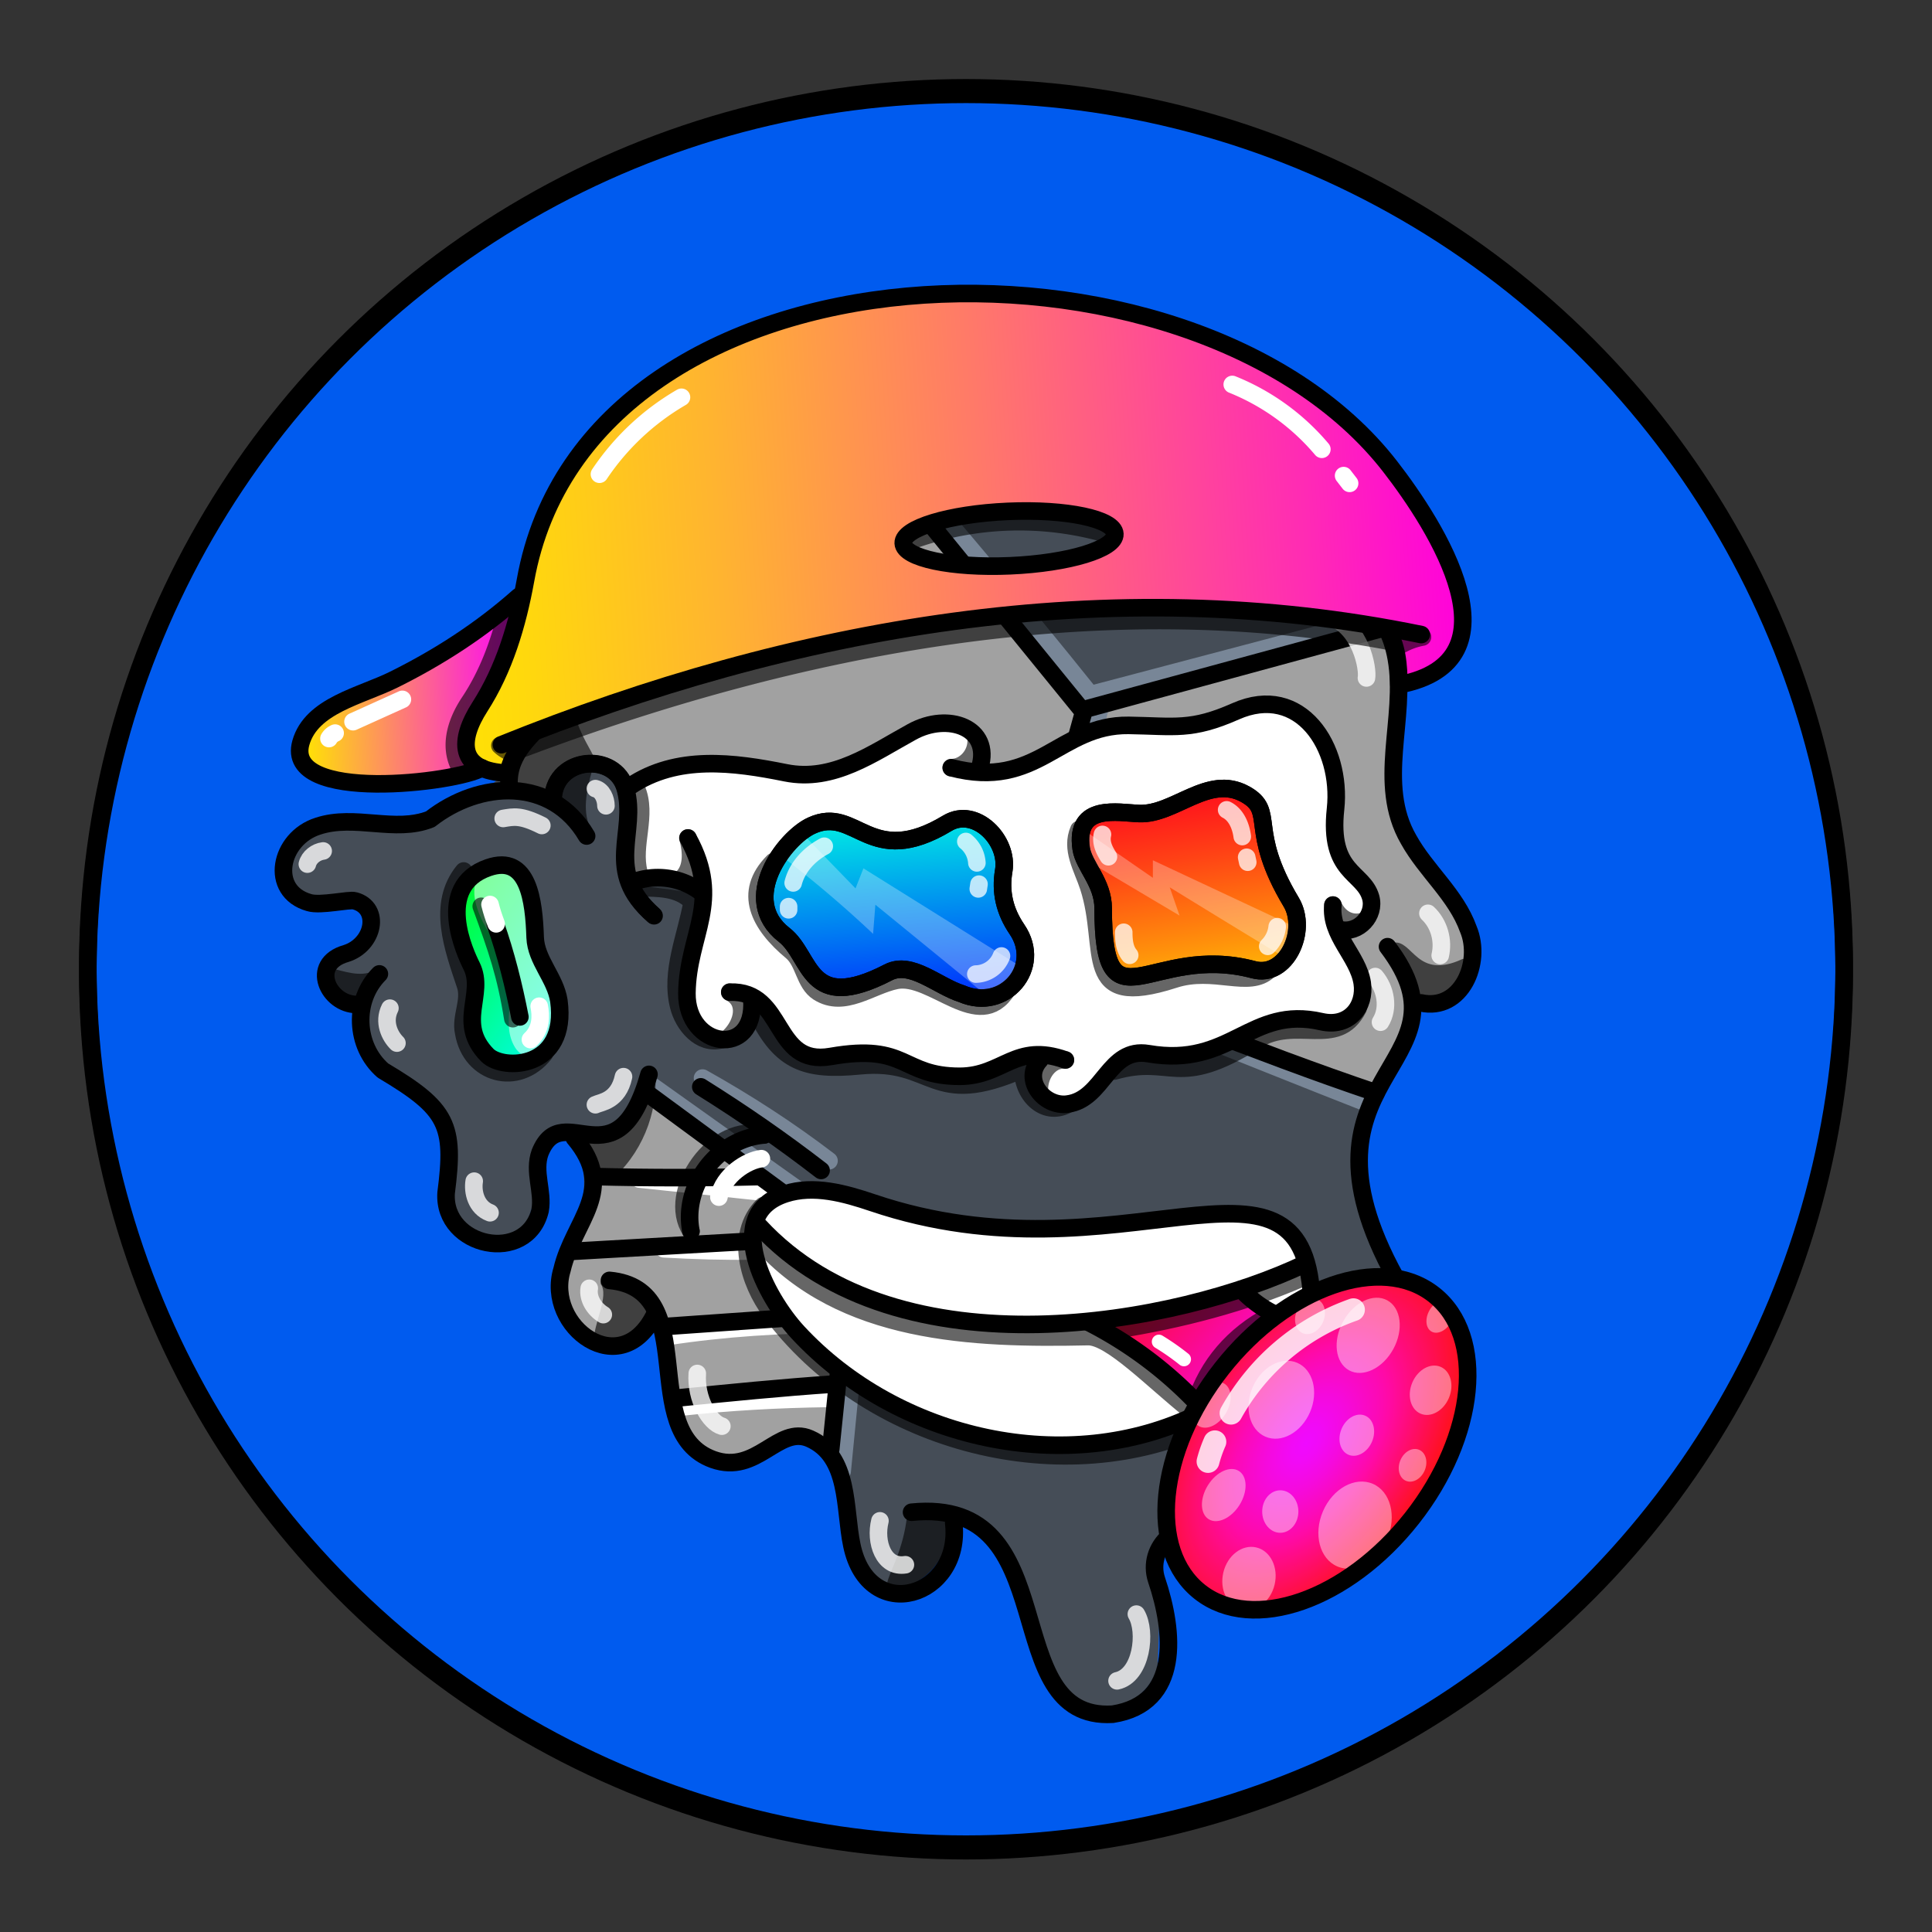 <svg version="1.1" id="Layer_1" xmlns="http://www.w3.org/2000/svg" x="0" y="0" viewBox="0 0 1100 1100" style="enable-background:new 0 0 1100 1100" xml:space="preserve" xmlns:xlink="http://www.w3.org/1999/xlink"><rect x="0" y="0" width="1100" height="1100" fill="#333333" stroke="none"/><style type="text/css">.st301{fill:#005BEF;stroke:#000000;stroke-width:10;stroke-linecap:round;stroke-linejoin:round;stroke-miterlimit:10;}</style><circle class="st301" cx="550" cy="553.7" r="500"/><style>.st231{fill:none;stroke:#000;stroke-width:10;stroke-linecap:round;stroke-linejoin:round;stroke-miterlimit:10}</style><g id="Layer_60"><path d="M532 209c-68 59.6-70.9 20-120.8 36.5-19.6 10.9-14 30-9.7 39.6 11 23-50.8 9-69 40.3-10 18 0 42-7.5 61.8-9 19.6-34 35-37 52-43 48-154 7-119 70.4 6 11 33-6 39 9.1 7 17.5-39 29-21 46.7 18 5 20.7 39.9 57 63 14 20 3 51 19 69.1 36 38 46-25 41-34.3 4-39 44-10.6 22 38.7-23 52 11 74 36.5 56.6 24-9 13 39 23 50.9 19.5 37 55 12 67 12 18 .7 28 22 29.8 40.3 6.5 63 54 46 59 8 15.5-34 45 49 47 59.9 11 73 69 42 70.8 17.9 3-54-3-60 2-68.3 18.5-31 71 13 90.8-15.5 14-19.7-31-63.5 8-55.4 94 19 19-100.7 14-120.4-9-35.5 14-106 47-121.7 18-9 17-35.5 7-52.8-9.5-17-25-30.6-31-48.9-13.5-54 22-102-36-133.3-5-3-7-9.5-4-14.4 17-26 1-66-32-71.4-22-3-44 9-66.5 6.3C615 247 578.5 178 532 209z" style="fill:#454d57"/><path d="M359.5 492.8c150 8 284 83 426 128.7 9.7-15 19-31 21-49 75-7-4-87-10-110.6-7-29.5 9.7-87-8-105l-169 46.4S484 242.5 484.5 242.6c-21.5-4-124-9.5-74 51.8-16.5 6-35 4-52 10-64 30.5 3 66-49 109.5-10 9-19 20.7-18 34.7 7 2 16 2 21 8 25.5-57.6 52 2.4 47 36.2zM323 643.5c32 36 1 47-5 81.7.7 33 34.5 65 55 23 9 23 3 51.5 19 71.6 33 35 45-23 82 5.4l12-116.8s-117-87-118-85.4c-8.4 20-23 26.9-45 20.5z" style="fill:#a1a1a1"/><path d="m364 671.3 78.5 8.3M378 711c34.5 2 69 2 104-2m-102.2 52c32.5-5 65-7 98-7.1M388 801.1c27.5-3 55-4.5 83-4.9" style="fill:none;stroke:#fff;stroke-width:10;stroke-linecap:round;stroke-linejoin:round;stroke-miterlimit:10"/><path d="M490.8 240c44 51 88 103 130 155.5l163-43M400 613.8c25 14 49 29.5 72 47.1m-100-42.1 120.5 85.8-13 133M362 499.1c145 15 281 76 416 128.8M626 404c-11 47-27 95-39 141.5" style="stroke:#788697;fill:none;stroke-width:10;stroke-linecap:round;stroke-linejoin:round;stroke-miterlimit:10"/><path class="st231" d="m368 622.1 117 86.1L473 825m-74-206.2c24 15 46.5 30.6 68.5 47.6m-110-171.6c148 9 286.5 80.5 426 127.4"/><path class="st231" d="M432 669.9c-30.9.8-62 .8-93 0m139 33.9-151 8.6m151 35.9-100 7m97 32.7c-29.9 2-59.8 5-89.7 8M788 357.5l-172 46.8-132-162.2m133 163.2c-13 47-26 94-39 140.4"/></g><style>.st40{fill:none;stroke:#000;stroke-width:10;stroke-linecap:round;stroke-linejoin:round;stroke-miterlimit:10}.st98{opacity:.6;enable-background:new}</style><g id="Outline"><path class="st98" d="M793 537c-1 .7-1 2-.5 3 5 10 11 35 25 30 8-2 21-13 18-22.4-.5-1-2-2-3-1.5-26 12-28-11-39-9.4v.3zm-34 274.5c6 5 26 8 25-3-6-7-20.6-12-21.5-26C750 772 744 803 759 811.5zm-219.3 52s1 .5 1 .8c9 13.5-3 36-18 40-34 6-9-6-6-44 .3-5.3 22.3 2.7 23 3.2zM342 731c5 7-4 22-4 33 8 13 29.6-5 33-14.9 2-12-17-21-28-20.2-1 .1-1 1.1-1 2.1zm31-120.2c2 23-8 47-26 61.9-13 10.9-17.5-30.6-8-27.9 6 4.2 28-18.8 34-34zm-157-59.9c-8 6-17 3-25 1-11 5 4 20 13.5 16 5-4 12-9 12-15.7-.5-.2-1.5-.2-.5-1.3zM337 473c-6-10-3-23 0-34 0-1 0-2-.6-2-9-9-23 11-19.8 20.7C318 463 338 475 337 472.8v.2z"/><path class="st98" d="M326 392c-2 29 24 45 7 44-7 2-14 1-15 11-1 11-24 0-24.5-1.3C285 433 317 404.5 326 392zm103-118c-9.9-4-16-16-18-25-4-6-9.9 1-11 6-7 54 29.5 28 29 19zm293 9c16 21 29.5 12 40 20.7 3 4 1 9.6-1 14-3 9-13 9-20 4.1-14.5-5.8-22-22.2-19-38.8z"/><path class="st40" d="M347 729c53.5 5 15 86 59 102 25 9 37-19.8 55-11.9 23 10.1 19.6 40 24 60.7 9.6 46 63 29.6 58-12.8"/><path class="st40" d="M519 861c89-9 47.5 119 114.5 115 39-6 35-47 25-76.5-3-9 0-18.5 7-24.5 24.5-21 59 15.5 84-2.5 15-11 8-33-2-45-12-15 0-32 10-43"/><path class="st40" d="M790 539c53 69.8-64 71 8 194.5 6 14 11 32 11 48.5 0 32-49 47.5-61 16"/><path class="st40" d="M721 287c2 51 64 31 74 88 6 34-11.5 71 7 103 10 18 27 31.5 34 51 8 19-4 47-27 42"/><path class="st40" d="M407 290.6c-16-8-12-29.9-2-41 17-15 40.5-10 61-6 29.8 1 49-29 75-38 50-17 81 55 133 44 23-5 48-11 69 1 25 14 33 55 10 75"/><path class="st40" d="M428 278c-16 26.5-51 17.5-76 28.5-20 10.5-28 33-23 55 10 47-43 51-39 88m25 4.5c1.5-23 35-26 41-5 7 25-13 47 16 72"/><path class="st40" d="M334 476c-20-34-61-31.5-89-9.6-20 8-43-3-64 4-22 7-28 37-5 43.5 6.5 2 23-2 26-1 15 4 11 25-5 30-21 6-10 29 6 29"/><path class="st40" d="M216 554.5c-15 15-14 41 2 55 37 22 41 31 36 69.7-2 31 46 41 53.5 10 2-10.8-4-22 0-33 13-32 44 20 62-44.5"/><path class="st40" d="M327 647.9c25 29.7-.5 47-7 75-10 32.5 34 65 53 25"/><path d="M729 262.5c9 4 16 13 18 22.5m-193-68c12.5 2 24.5 8 34 16m9 9 3 3m-163 10c-5.5-.9-12 .6-15.5 4M362 319.6c-9 2-14 10.7-16 19M339 449c4 1 6 6 6 9.8M308.5 470c-12-6-16-5-22-4M175 492c1-4 5-7 9-7.5m38 89.5c-4 8 0 16 4 19.9m44 78.6c-1 6 1 15 9 18m76-77.5c-3 14-13 14.5-16 16m4.5 119.5c-5-3-9-9-8-15M397 782c-1 14.5 7 28 14 30m90 53.9c-3 12 2 27 14.5 25M636 957c14-3 17-28 11-38m96-60.1c1-7 0-14-4-19m46-49.1c8-6.5 9-25 3-39M786 582c5-8 3-19-3-26m37-12c2-8.5-.6-18-7-24m-56-169c18 6 22 30 21 35" style="opacity:.788;fill:none;stroke:#fff;stroke-width:10;stroke-linecap:round;stroke-linejoin:round;stroke-miterlimit:10;enable-background:new"/></g><style>.st40,.st68{fill:none;stroke-width:10;stroke-linecap:round;stroke-linejoin:round;stroke-miterlimit:10;stroke:#000}.st68{opacity:.6;enable-background:new}</style><g id="Eye"><linearGradient id="SVGID_00000144327888440828662330000012949225208094602647_" gradientUnits="userSpaceOnUse" x1="232.314" y1="-555.531" x2="336.458" y2="-482.43" gradientTransform="translate(0 1066)"><stop offset="0" style="stop-color:#00ff04"/><stop offset=".811" style="stop-color:#00fccf"/><stop offset="1" style="stop-color:#00fbff"/></linearGradient><path style="fill:url(#SVGID_00000144327888440828662330000012949225208094602647_)" d="M278 494c-31 10.8-13 49-9.5 56 8 16-9 32.5 9 50.8 9 9 46 8 40.7-31-2-13-13-23-13.5-35.8-.7-21-3.7-48-26.7-40z"/><path d="M273 498c-6.5 9-1 22 4 30.8 6 8 13 15 14 25 2 14-6 31 3 43.7 15 18 30.6-23 23-35-3-7-8-13.5-10-20.8-5-16 2-45-21-49" style="opacity:.51;fill:#fff;enable-background:new"/><path class="st68" d="M274 516c9 24.5 14 39 18 64"/><path class="st40" d="M278 494c-31 10.8-13 49-9.5 56 8 16-9 32.5 9 50.8 9 9 46 8 40.7-31-2-13-13-23-13.5-36C304 513 301 486 278 494z"/><path class="st40" d="M282 526c6 17 10.5 35 14 53"/><path d="M279 515c1 4 2 7 3.5 11m24.5 46.9c1 5 1.5 13-5 19" style="fill:none;stroke:#fff;stroke-width:10;stroke-linecap:round;stroke-linejoin:round;stroke-miterlimit:10"/><path class="st68" d="M264 495.9c-15.5 19-6 44 1 65 3 9-3 18-1 27 4 24 31 31 46 12"/></g><defs><radialGradient id="radial-gradientzaa" cx="765.67" cy="820.76" r="91.18" gradientTransform="matrix(-.16 .83 -1.38 -.03 2001.21 206.15)" gradientUnits="userSpaceOnUse"><stop offset="0" stop-color="#ef0aff"/><stop offset=".09" stop-color="#f10af6"/><stop offset=".24" stop-color="#f50add"/><stop offset=".44" stop-color="#fc0ab4"/><stop offset=".5" stop-color="#ff0aa5"/><stop offset="1" stop-color="#ff120a"/></radialGradient><linearGradient id="zaa" x1="655.87" y1="735.42" x2="729.22" y2="794.94" gradientUnits="userSpaceOnUse"><stop offset="0" stop-color="#ff0a47"/><stop offset="1" stop-color="#f30aff"/></linearGradient><style>.zaa-8{fill:#fff}.zaa-3,.zaa-4{fill:none;stroke-linecap:round;stroke-linejoin:round;stroke:#000;stroke-width:10px}.zaa-4{opacity:.6}.zaa-8{opacity:.42}</style></defs><path d="M746.8 738.6c-5.3-98.1-108.5-6-249.9-53.8-16-5.4-33.6-10.3-49.7-5.1-36.3 11.7-11.4 58.9 7 78.8 57 61.6 153.8 83 228.1 46.5Z" style="fill:#fff"/><path d="M735.1 749.8c-17.4 18.8-28.3 48.2-32.2 73.7-20.1-28.8-49-49.4-76.1-71.1 26.7-1.1 52.2-11.9 77.9-17.4 9.4 5.8 17 11.8 30.4 14.8Z" style="fill:url(#zaa)"/><path class="zaa-3" d="M746.8 738.6c-5.3-98.1-108.5-6-249.9-53.8-16-5.4-33.6-10.3-49.7-5.1-36.3 11.7-11.4 58.9 7 78.8 57 61.6 153.8 83 228.1 46.5"/><path class="zaa-3" d="M619.6 752.8a229 229 0 0 1 86 76m2.5-93.2a64.3 64.3 0 0 0 25.2 15.7M435.1 646.2c-26.5 2.1-46.7 28.8-41.7 54.8"/><path class="zaa-3" d="M743.1 719.5c-71.5 34.3-231 64.9-310.8-21.4"/><path class="zaa-4" d="M435.1 646.2c-28.1-8.1-56.3 32.7-41.7 54.8m41-14.5c-16.4 16.7-7.9 43.9 4.2 60.2 54.4 73.6 162.5 103.4 245.9 66.1 4.1 6.9 11.5 11.7 14 19.3 2.3 12 2.4 24.5 6 36.4"/><path class="zaa-4" d="M432.8 707.1c46.6 52.8 121.3 55.3 186.7 53.9 12.9-.2 37.2 25.2 58.1 41.8m63.3-75c-32.5 14.2-69.6 23.7-105 29.3m87.5-8.2c-21.3 11.1-35.9 28.5-42.5 49.3"/><path d="M433.5 659.7c-8 .9-21.7 9.4-24.2 21.9" style="stroke:#fff;stroke-width:10px;fill:none;stroke-linecap:round;stroke-linejoin:round"/><path d="M659.8 763.9a134.8 134.8 0 0 1 14.3 10" style="stroke-width:8px;stroke:#fff;fill:none;stroke-linecap:round;stroke-linejoin:round"/><ellipse cx="749.8" cy="821.8" rx="107.7" ry="68.9" transform="rotate(-51.8 749.772 821.786)" style="fill:url(#radial-gradientzaa)"/><ellipse class="zaa-8" cx="711.3" cy="899.3" rx="18.2" ry="15" transform="rotate(-76.7 710.867 899.148)"/><ellipse class="zaa-8" cx="778.7" cy="759.5" rx="22.7" ry="16.3" transform="rotate(-61.4 779.5 759.65)"/><ellipse class="zaa-8" cx="814.3" cy="791" rx="14.5" ry="11.3" transform="rotate(-66.8 814.833 791.109)"/><ellipse class="zaa-8" cx="771.4" cy="867.8" rx="25.6" ry="19.9" transform="rotate(-66.8 771.867 867.986)"/><ellipse class="zaa-8" cx="729.4" cy="796.5" rx="22.9" ry="17.8" transform="rotate(-66.8 729.813 796.628)"/><ellipse class="zaa-8" cx="772.3" cy="816.6" rx="12.1" ry="9.4" transform="rotate(-66.8 772.817 816.715)"/><ellipse class="zaa-8" cx="729.3" cy="861" rx="12.1" ry="10.3" transform="rotate(-89.8 728.925 860.985)"/><ellipse class="zaa-8" cx="804.1" cy="833.8" rx="9.6" ry="7.5" transform="rotate(-66.8 804.545 833.937)"/><ellipse class="zaa-8" cx="745.6" cy="748.9" rx="10.5" ry="8.1" transform="rotate(-66.8 746.123 748.958)"/><ellipse class="zaa-8" cx="689.9" cy="800.7" rx="14.1" ry="9.5" transform="rotate(-59 689.062 800.39)"/><ellipse class="zaa-8" cx="696.7" cy="851.2" rx="16.2" ry="10.6" transform="rotate(-58 696.756 851.168)"/><ellipse class="zaa-8" cx="819.8" cy="748.9" rx="10" ry="7" transform="rotate(-60.3 820.367 749.004)"/><ellipse class="zaa-3" cx="749.8" cy="821.8" rx="107.7" ry="68.9" transform="rotate(-51.8 749.772 821.786)"/><path d="M770.6 745.7a128.4 128.4 0 0 0-69.7 58.9m-9.2 16.3a74.3 74.3 0 0 0-3.9 11.2" style="stroke-width:13px;opacity:.82;stroke:#fff;fill:none;stroke-linecap:round;stroke-linejoin:round"/><defs><linearGradient id="axe" x1="503.59" y1="455.12" x2="514" y2="579.96" gradientUnits="userSpaceOnUse"><stop offset="0" stop-color="#00ffe1"/><stop offset="1" stop-color="#001eff"/></linearGradient><linearGradient id="axe-2" x1="666.66" y1="438.52" x2="689.84" y2="583.76" gradientUnits="userSpaceOnUse"><stop offset="0" stop-color="#ff001e"/><stop offset=".12" stop-color="#ff131c"/><stop offset=".35" stop-color="#ff4315"/><stop offset=".68" stop-color="#ff900b"/><stop offset="1" stop-color="#ffe100"/></linearGradient><style>.axe-2,.axe-3{fill:none;stroke:#000;stroke-linecap:round;stroke-linejoin:round;stroke-width:10px}.axe-3{opacity:.6}</style></defs><path d="M358.8 447.6c26.7-17.9 58.8-13.6 88.6-7.6 27 5.4 49.5-11.1 71.8-23.3 20.6-11.4 44.7 1.2 38.7 22.4 0 0 43.9-12.2 84.7-26.1 11.4-3.9 35.6 3.2 60.9-8 37-16.4 60.7 20.5 56.9 55.6-4 36.8 15.7 35.5 20 50.3 2.9 10.3-7 20.9-17.4 18.4 0 0 33.6 62.6-10.6 52.4-40.8-9.4-50.6 21.8-98.6 18.2-22.5-1.7-64.7 64.1-61.8 3.7 0 0-4.9-3.7-43.7 6.9-32.6 8.9-31.3-16.7-75.3-9-33.5 5.9-25.5-37.8-57.5-36.6l12.6 4.3c2.2 33.7-37.3 27.7-36.7-4.1 2.5-19 9.1-38 7.9-57.2-11.9-8.1-26.4-9.1-40.5-9.7-3-16.7-1.2-33.4 0-50.6Z" style="fill:#fff"/><path class="axe-2" d="M314.8 454c1.5-23.1 35.3-26.3 41.4-5 7.1 24.8-12.6 46.8 16.2 72.4m-13.6-73.8c26.7-17.9 58.8-13.6 88.6-7.6 27 5.4 49.5-11.1 71.8-23.3 20.6-11.4 45.5-2.4 38.7 20.2"/><path class="axe-2" d="M541.6 437.1c49.3 12.9 61.3-24.6 101-24.1 26.3.4 35.6 3.2 60.9-8 37-16.4 60.7 20.5 56.9 55.6-4 36.8 15.7 35.5 20 50.3 2.9 10.3-7 20.9-17.4 18.4"/><path class="axe-2" d="M758.9 515.3c-1.8 17.2 14.3 28.9 16.7 44.4 2 13.2-7.4 25.6-23.2 22-40.8-9.4-51.2 26.4-98.6 18.2-22.8-3.9-25.3 25.9-45.9 28.7-13.6 1.9-26-14-15.9-25"/><path class="axe-2" d="M606.6 603.5c-28.6-10.2-35.2 9.2-60.1 9.3-33.7 0-29.5-19-73.5-11.3-33.5 5.9-25.5-37.8-57.5-36.6"/><path class="axe-2" d="M391.7 477.1c20 36.3-.2 54.7-.6 88.4-.3 31.4 39.2 37.4 37 3.7"/><path class="axe-2" d="M399.4 508.2a40.6 40.6 0 0 0-39.7-5.7"/><path class="axe-3" d="M541.6 437.1c8.1-.1 14.6-7.8 14.2-15.9m-164.1 55.9c2.1 7.9 2.6 17-3 22.6m26.8 65.2c10.5 5.3 7.5 17.8 0 25.2m191.1 13.4c-9.2-.8-15.3 9-14.8 17.4m167.1-105.6c3 7.2 9.7 11.4 17.3 9.3m-413.9-75.7c6.7 15.1-2.7 32.3 1.5 47.9m.6 8.6c10.5.3 21.5-.2 29.7 8-3.3 19.3-12.7 39.8-7.7 59.4 2.6 10.6 12.1 22.3 24.2 19.2"/><path class="axe-3" d="M431.1 577.2c13.5 27.7 27.8 32.6 58.6 29.6 42.9-4.1 39.9 25.2 92.8 1.9-.9 13.7 11.6 27.5 25.4 20.1m26.6-19c33.2-9.5 35.3 11 80.7-17.5 22.7-14.3 46.1 5.1 58-18.1"/><path d="M446.5 532.3c15.9 12.4 12.9 45.3 59.3 21.3 13-6.7 27.9 7.8 41.8 12.2 24.3 10.5 46.2-15.1 31.4-36.7-7-10.3-9.6-21.2-7.5-33.4 2.9-17.2-16.1-36.6-32.1-27-44.4 26.8-51.7-10.5-77.4 1.4-15.2 7-41.7 41.9-15.5 62.2Z" style="fill:url(#axe);stroke-linecap:round;stroke-linejoin:round;stroke-width:10px;stroke:#000"/><path d="M615.6 483.2c1.5 9.9 12.5 19.3 12.5 34 0 71.8 26.9 19.3 85.6 34.9 18.7 5 31.1-22.3 21.5-38.4-25.1-41.8-8.3-51.5-26.2-61.5-21-11.7-40.2 11.8-60.4 11-11.7-.4-36.9-6.1-33 20Z" style="fill:url(#axe-2);stroke-linecap:round;stroke-linejoin:round;stroke-width:10px;stroke:#000"/><path class="axe-3" d="M440.3 490.6c-17.5 17.6-8 35.8 10.4 51.1 7.3 6.1 7.2 18.1 15.2 23.2 14.7 9.3 30-3.8 44.4-6.7 20.3-4.1 47.3 30.7 63.2 5.3m40.8-91.2c-4.9 11.3 2 21.8 5.5 32.6 11.7 35.7-5.6 70.2 48.7 52.7 22.6-7.4 42.8 5.6 54-5.3"/><path d="M549.9 479.1a17.2 17.2 0 0 1 6.3 12.2m1.2 12.1-.4 2.7m-87.7-24.3c-8.3 4.4-15.4 11.8-17.7 20.9m-2.6 13.5v1.8m121.2 26.3a16 16 0 0 1-14.6 10.3m142.8-93.5c5.5 2.8 8.1 9.2 8.9 15.2m2.5 11.8.6 2.8m16.8 36.7a18.3 18.3 0 0 1-5.4 11.2m-94.1-63.7c-1.1 4.7 1 8.9 3.4 12.7m12.1 56.1c-3-3.6-3.4-8.6-3.4-13.1" style="stroke:#fff;opacity:.74;stroke-linecap:round;stroke-linejoin:round;stroke-width:10px;fill:none"/><path d="M447 489a656.4 656.4 0 0 1 50.1 42.7l1.3-16.6s62.4 50.9 62.6 51.2c9.2-.5 18.2-6.2 20.9-15.5l-90.3-56.4-4.5 11.4-29.3-30.2M617.2 489l54.4 32.3-5.6-16.1s64 39.4 64.9 39.4c5.8-1.9 7.6-10.9 7.5-16.4l-82-38.4v10l-39.2-27.1" style="opacity:.28;fill:#fff"/><path class="axe-2" d="M446.5 532.3c15.9 12.4 12.9 45.3 59.3 21.3 13-6.7 27.9 7.8 41.8 12.2 24.3 10.5 46.2-15.1 31.4-36.7-7-10.3-9.6-21.2-7.5-33.4 2.9-17.2-16.1-36.6-32.1-27-44.4 26.8-51.7-10.5-77.4 1.4-15.2 7-41.7 41.9-15.5 62.2Zm169.1-49.1c1.5 9.9 12.5 19.3 12.5 34 0 71.8 26.9 19.3 85.6 34.9 18.7 5 31.1-22.3 21.5-38.4-25.1-41.8-8.3-51.5-26.2-61.5-21-11.7-40.2 11.8-60.4 11-11.7-.4-36.9-6.1-33 20Z"/><defs><linearGradient id="zba" x1="236.25" y1="315.23" x2="831.1" y2="276.55" gradientUnits="userSpaceOnUse"><stop offset="0" stop-color="#ffe600"/><stop offset=".1" stop-color="#ffd80d"/><stop offset=".29" stop-color="#ffb430"/><stop offset=".54" stop-color="#ff7a68"/><stop offset=".85" stop-color="#ff2bb4"/><stop offset="1" stop-color="#f0d"/></linearGradient><linearGradient id="zba-2" x1="170.69" y1="396.71" x2="297.01" y2="391.81" gradientUnits="userSpaceOnUse"><stop offset="0" stop-color="#ffe600"/><stop offset="1" stop-color="#fb00ff"/></linearGradient><style>.zba-3{fill:none;stroke-linecap:round;stroke-linejoin:round;stroke-width:10px;stroke:#000}</style></defs><path d="M302.4 418.1c-6.2 7-11.2 12.6-13.1 22.1-29.2-1-28-19.1-16.1-37.7 13.9-21.6 21.4-46.8 26-72.1 35.7-199.2 379.2-210.4 492.2-64.9 26.5 34.1 75.6 111.2 5.1 124.4-.2-10.9-.8-22.7-9.9-32.9-168.1-31.3-344.7 5.4-503.5 66.2 0 0 239.5-107.6 239.5-107.9 29.4 8.3 87.5 14 109.8-10.4 8-20.2-164.4-16.8-104.8 13.1Z" style="fill:url(#zba)"/><path d="M296.9 338.5c-48.3 49.4-111.6 56.7-124.8 82.1s53.4 39.7 98.4 14.9c-15.4-24.6 26.7-60.7 26.4-97Z" style="fill:url(#zba-2)"/><path class="zba-3" d="M809.2 361.3c-177.3-36.6-357.6-4.4-523.7 62.7"/><path class="zba-3" d="M302.4 418.1c-6.2 7-11.2 12.6-13.1 22.1-29.2-1-28-19.1-16.1-37.7 13.9-21.6 21.4-46.8 26-72.1 35.7-199.2 379.2-210.4 492.2-64.9 26.5 34.1 75.6 111.2 5.1 124.4-.2-10.9-.8-22.7-7.2-31.9"/><ellipse class="zba-3" cx="574.7" cy="306.2" rx="60.3" ry="15.5" transform="rotate(-2.5 584.699 310.79)"/><path class="zba-3" d="M295.3 339.7c-21.3 18.9-45.4 34.5-71 47.2-18.9 9.4-47 14.7-53 36-9.8 34.9 89.4 22.7 103.1 14.3"/><path d="M791.2 365.2c-164.8-31-336.1 1.8-493 60.8m332.7-121.7a180.2 180.2 0 0 0-112 3.5m291 54.9a39.2 39.2 0 0 0-12 4.3m-513.3 57.5a19.3 19.3 0 0 0 7 4.2m-3.2-79.8c-4.3 17.8-10.9 35.4-21 50.6-7.1 10.6-11.8 23.8-6.3 36" style="opacity:.6;stroke:#000;fill:none;stroke-linecap:round;stroke-linejoin:round;stroke-width:10px"/><path d="M701.6 218.9a130.2 130.2 0 0 1 51 36.9m12.4 15 3.4 4.4m-539.3 123L201 410.9m-10.2 6.5a7.5 7.5 0 0 0-3.5 3.1m154-150.5a141.8 141.8 0 0 1 46.7-43.8" style="stroke:#fff;fill:none;stroke-linecap:round;stroke-linejoin:round;stroke-width:10px"/><circle cx="550" cy="550" r="500" style="fill:none;stroke:#000;stroke-width:10;stroke-linecap:round;stroke-linejoin:round;stroke-miterlimit:10"/></svg>